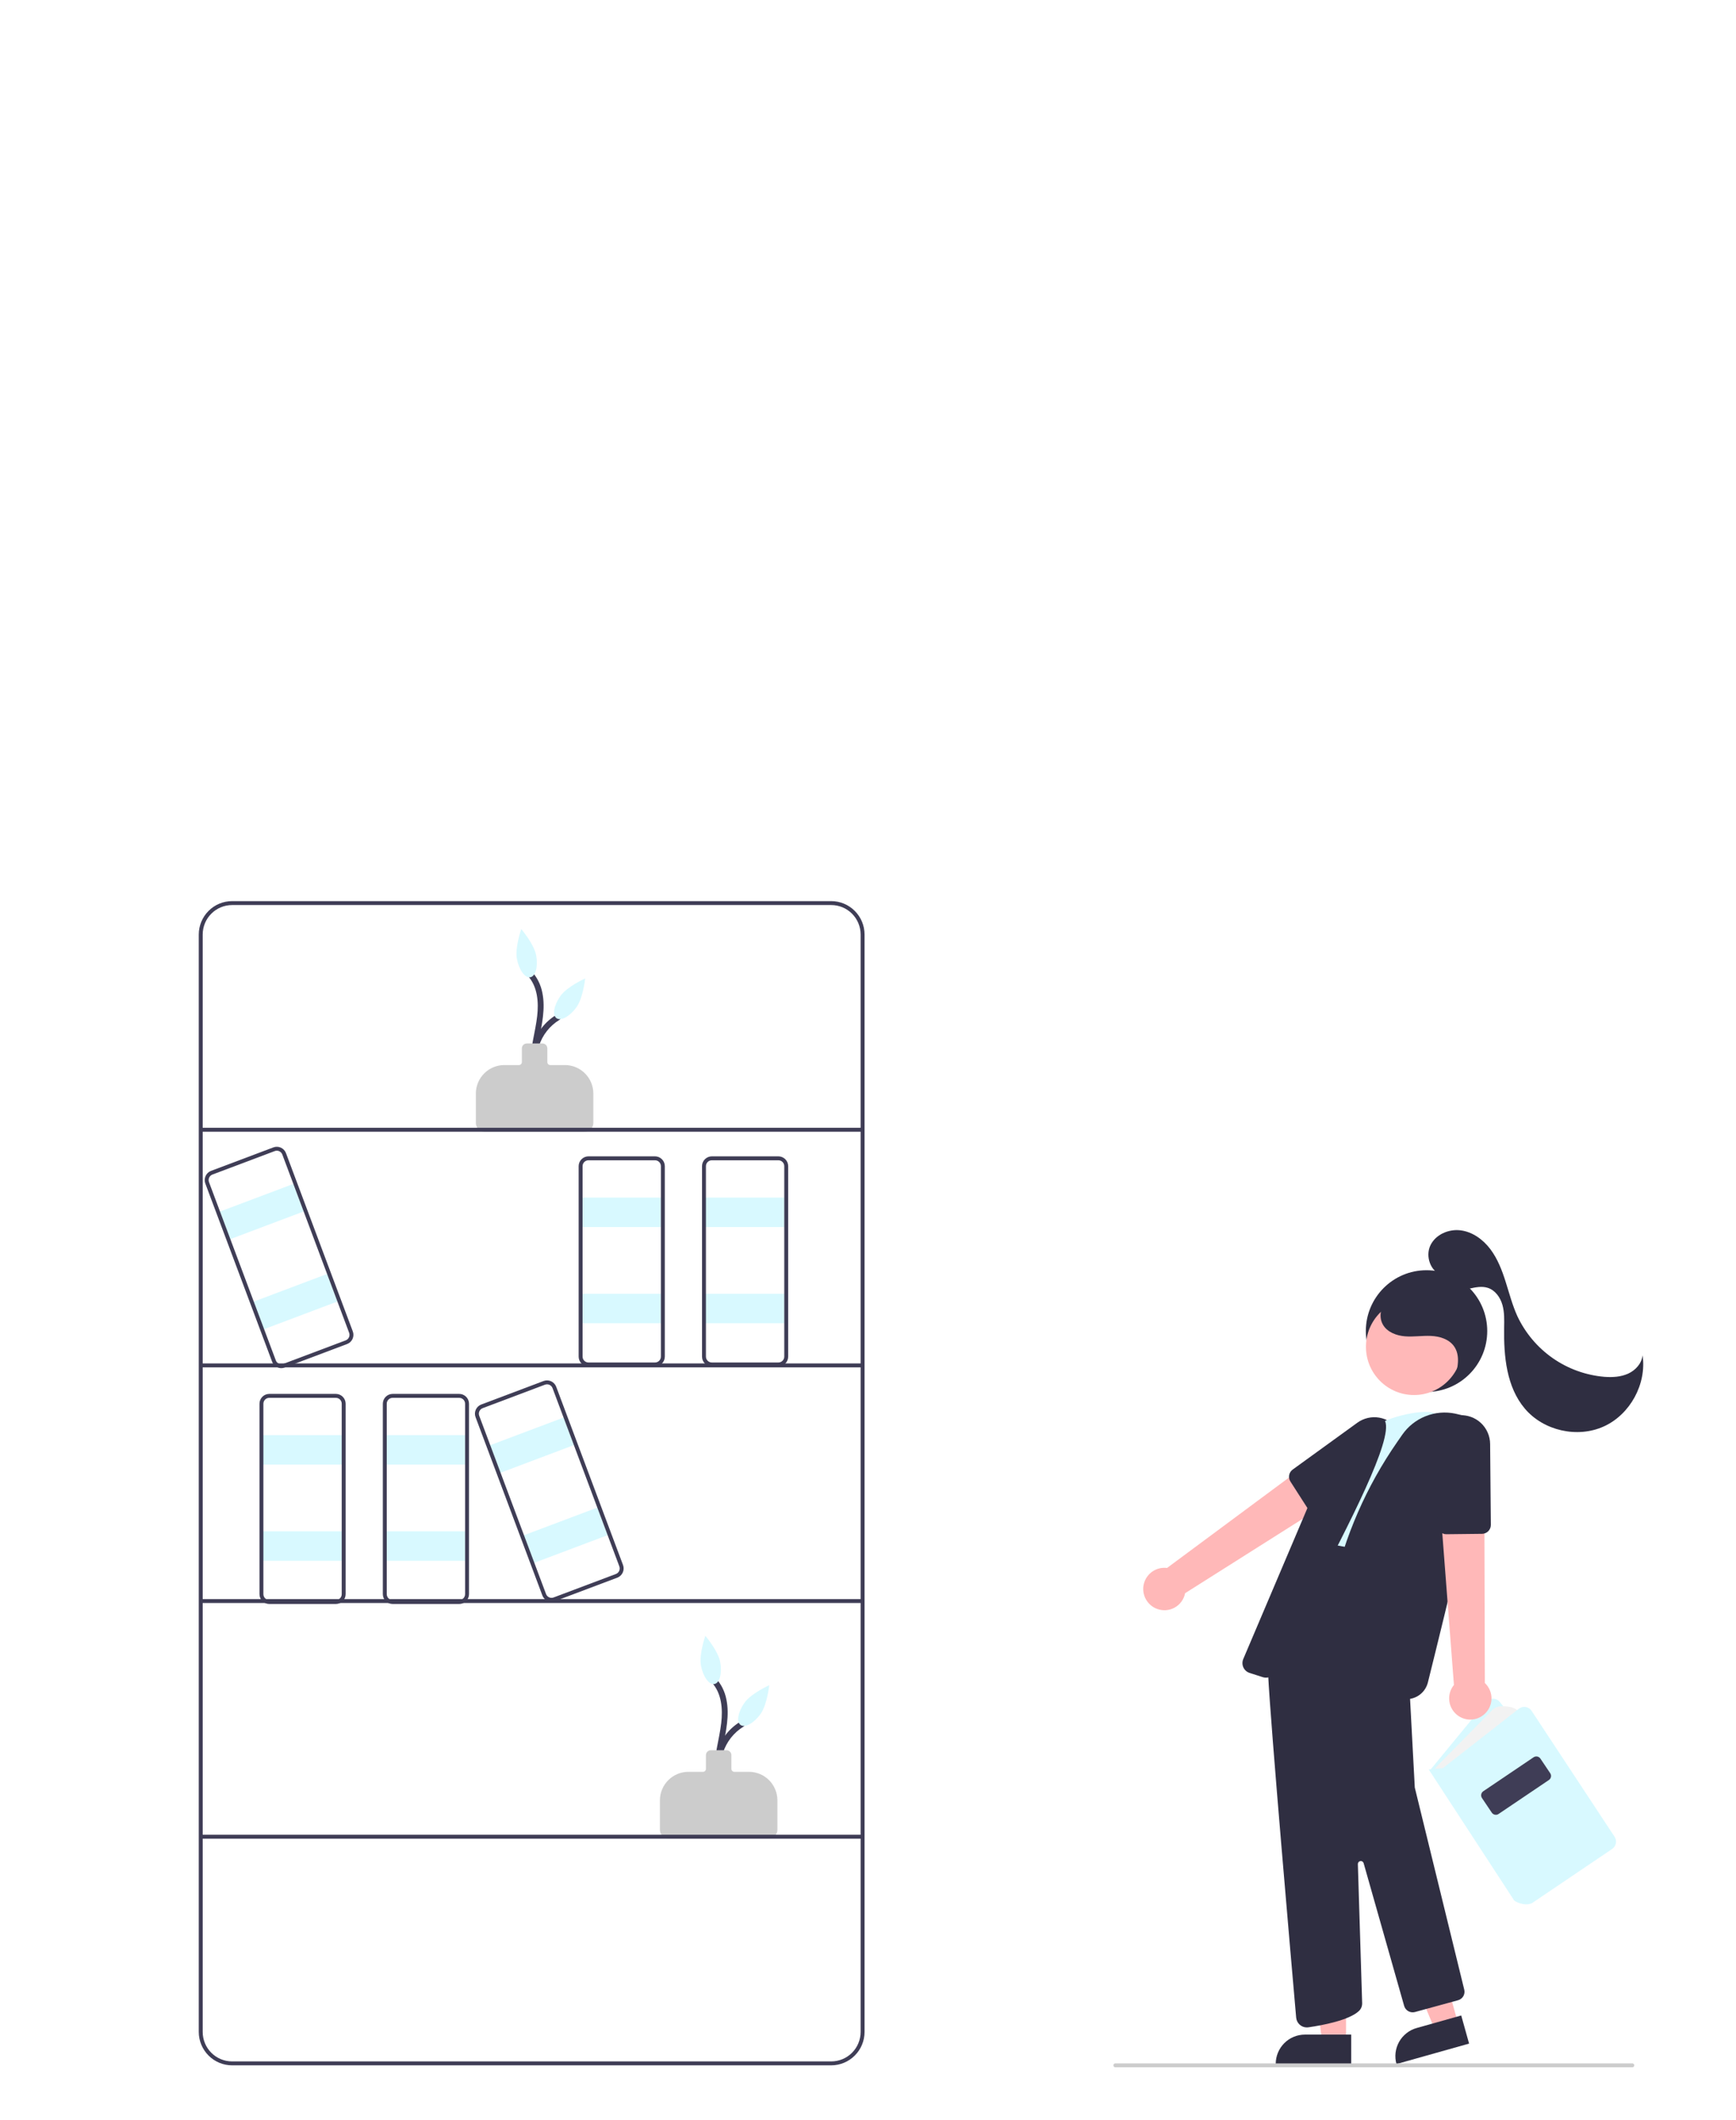 <svg width="131" height="160" viewBox="0 0 131 160" fill="none" xmlns="http://www.w3.org/2000/svg">
<g filter="url(#filter0_d_38_708)">
<g clip-path="url(#clip0_38_708)">
<path d="M54.663 130.752C54.334 129.959 54.297 129.073 54.561 128.256C54.825 127.439 55.372 126.743 56.103 126.294C56.347 126.146 56.124 125.762 55.88 125.911C55.041 126.413 54.415 127.205 54.121 128.139C53.826 129.072 53.883 130.082 54.281 130.976C54.393 131.238 54.775 131.012 54.664 130.752H54.663Z" fill="#3F3D56"/>
<path d="M54.79 131.349C54.193 130.287 54.333 129.017 54.548 127.868C54.773 126.669 55.067 125.452 54.812 124.233C54.697 123.641 54.424 123.091 54.021 122.642C53.828 122.432 53.515 122.747 53.708 122.957C54.46 123.776 54.547 124.963 54.425 126.018C54.281 127.263 53.874 128.475 53.924 129.739C53.937 130.381 54.103 131.01 54.408 131.574C54.438 131.622 54.487 131.657 54.543 131.671C54.599 131.685 54.657 131.676 54.707 131.647C54.757 131.618 54.793 131.571 54.809 131.515C54.824 131.46 54.818 131.4 54.79 131.349L54.79 131.349Z" fill="#3F3D56"/>
<path d="M57.999 134.741H50.463C50.287 134.74 50.118 134.67 49.993 134.545C49.869 134.42 49.798 134.251 49.798 134.074V131.855C49.799 131.284 50.025 130.738 50.428 130.334C50.83 129.931 51.375 129.704 51.944 129.704H53.049C53.108 129.704 53.164 129.68 53.206 129.638C53.247 129.597 53.271 129.54 53.271 129.481V128.444C53.271 128.346 53.31 128.252 53.379 128.183C53.448 128.113 53.542 128.074 53.64 128.074H54.822C54.92 128.074 55.014 128.113 55.083 128.183C55.153 128.252 55.192 128.346 55.192 128.444V129.481C55.192 129.54 55.215 129.597 55.257 129.638C55.298 129.68 55.355 129.704 55.413 129.704H56.519C57.087 129.704 57.633 129.931 58.035 130.334C58.437 130.738 58.663 131.284 58.664 131.855V134.074C58.664 134.251 58.594 134.42 58.469 134.545C58.344 134.67 58.175 134.74 57.999 134.741V134.741Z" fill="#CCCCCC"/>
<path d="M54.347 121.413C54.506 122.258 54.309 123.003 53.908 123.079C53.507 123.155 53.054 122.532 52.895 121.688C52.736 120.843 53.224 119.439 53.224 119.439C53.224 119.439 54.188 120.569 54.347 121.413Z" fill="#D8F9FF"/>
<path d="M57.39 125.341C56.888 126.037 56.212 126.407 55.882 126.167C55.551 125.927 55.691 125.168 56.193 124.472C56.696 123.776 58.048 123.167 58.048 123.167C58.048 123.167 57.892 124.645 57.39 125.341Z" fill="#D8F9FF"/>
<path d="M40.774 77.418C40.444 76.625 40.407 75.74 40.672 74.923C40.936 74.105 41.483 73.41 42.214 72.961C42.457 72.813 42.234 72.428 41.99 72.578C41.151 73.079 40.526 73.872 40.231 74.806C39.936 75.739 39.993 76.748 40.391 77.643C40.503 77.905 40.885 77.679 40.774 77.418H40.774Z" fill="#3F3D56"/>
<path d="M40.901 78.016C40.303 76.954 40.443 75.683 40.658 74.535C40.883 73.336 41.177 72.119 40.923 70.899C40.807 70.307 40.534 69.758 40.132 69.309C39.938 69.098 39.625 69.413 39.818 69.624C40.57 70.442 40.657 71.63 40.535 72.685C40.392 73.929 39.984 75.142 40.034 76.406C40.048 77.047 40.213 77.676 40.518 78.24C40.548 78.289 40.597 78.324 40.653 78.338C40.709 78.352 40.768 78.343 40.817 78.314C40.867 78.285 40.903 78.237 40.919 78.182C40.934 78.126 40.928 78.067 40.901 78.016L40.901 78.016Z" fill="#3F3D56"/>
<path d="M44.109 81.407H36.574C36.397 81.407 36.228 81.337 36.103 81.212C35.979 81.087 35.909 80.918 35.909 80.741V78.521C35.909 77.951 36.136 77.404 36.538 77.001C36.94 76.598 37.485 76.371 38.054 76.37H39.159C39.218 76.37 39.275 76.347 39.316 76.305C39.358 76.263 39.381 76.207 39.381 76.148V75.111C39.381 75.013 39.42 74.919 39.489 74.849C39.559 74.78 39.653 74.741 39.75 74.741H40.932C41.031 74.741 41.124 74.78 41.194 74.849C41.263 74.919 41.302 75.013 41.302 75.111V76.148C41.302 76.207 41.325 76.263 41.367 76.305C41.408 76.347 41.465 76.37 41.524 76.37H42.629C43.198 76.371 43.743 76.598 44.145 77.001C44.547 77.404 44.774 77.951 44.774 78.521V80.741C44.774 80.918 44.704 81.087 44.579 81.212C44.455 81.337 44.286 81.407 44.109 81.407V81.407Z" fill="#CCCCCC"/>
<path d="M40.457 68.08C40.616 68.924 40.419 69.67 40.018 69.746C39.617 69.822 39.164 69.199 39.005 68.354C38.846 67.51 39.334 66.106 39.334 66.106C39.334 66.106 40.298 67.236 40.457 68.08Z" fill="#D8F9FF"/>
<path d="M43.5 72.008C42.998 72.704 42.322 73.073 41.992 72.833C41.661 72.594 41.801 71.835 42.303 71.139C42.806 70.443 44.158 69.833 44.158 69.833C44.158 69.833 44.003 71.312 43.5 72.008Z" fill="#D8F9FF"/>
<path d="M25.787 104.296H19.728V106.519H25.787V104.296Z" fill="#D8F9FF"/>
<path d="M25.787 111.556H19.728V113.778H25.787V111.556Z" fill="#D8F9FF"/>
<path d="M62.728 151.852H17.512C16.846 151.851 16.207 151.586 15.737 151.113C15.266 150.641 15.001 150.001 15 149.333V66.519C15.001 65.851 15.266 65.211 15.737 64.739C16.207 64.266 16.846 64.001 17.512 64H62.728C63.394 64.001 64.032 64.266 64.503 64.739C64.974 65.211 65.239 65.851 65.24 66.519V149.333C65.239 150.001 64.974 150.641 64.503 151.113C64.032 151.586 63.394 151.851 62.728 151.852V151.852ZM17.512 64.296C16.924 64.297 16.361 64.531 15.945 64.948C15.53 65.365 15.296 65.929 15.296 66.519V149.333C15.296 149.922 15.53 150.487 15.945 150.904C16.361 151.321 16.924 151.555 17.512 151.556H62.728C63.315 151.555 63.879 151.321 64.294 150.904C64.71 150.487 64.943 149.922 64.944 149.333V66.519C64.943 65.929 64.71 65.365 64.294 64.948C63.879 64.531 63.315 64.297 62.728 64.296H17.512Z" fill="#3F3D56"/>
<path d="M65.092 81.104H15.148V81.4H65.092V81.104Z" fill="#3F3D56"/>
<path d="M65.092 98.886H15.148V99.183H65.092V98.886Z" fill="#3F3D56"/>
<path d="M65.092 116.669H15.148V116.965H65.092V116.669Z" fill="#3F3D56"/>
<path d="M65.092 134.451H15.148V134.748H65.092V134.451Z" fill="#3F3D56"/>
<path d="M25.343 117.037H20.32C20.124 117.037 19.936 116.959 19.797 116.82C19.659 116.681 19.581 116.493 19.581 116.296V101.926C19.581 101.73 19.659 101.541 19.797 101.403C19.936 101.264 20.124 101.186 20.32 101.185H25.343C25.539 101.186 25.727 101.264 25.866 101.403C26.004 101.541 26.082 101.73 26.082 101.926V116.296C26.082 116.493 26.004 116.681 25.866 116.82C25.727 116.959 25.539 117.037 25.343 117.037V117.037ZM20.32 101.482C20.202 101.482 20.089 101.529 20.006 101.612C19.923 101.695 19.876 101.808 19.876 101.926V116.296C19.876 116.414 19.923 116.527 20.006 116.611C20.089 116.694 20.202 116.741 20.32 116.741H25.343C25.461 116.741 25.574 116.694 25.657 116.611C25.74 116.527 25.787 116.414 25.787 116.296V101.926C25.787 101.808 25.74 101.695 25.657 101.612C25.574 101.529 25.461 101.482 25.343 101.482H20.32Z" fill="#3F3D56"/>
<path d="M35.096 104.296H29.038V106.519H35.096V104.296Z" fill="#D8F9FF"/>
<path d="M35.096 111.556H29.038V113.778H35.096V111.556Z" fill="#D8F9FF"/>
<path d="M34.653 117.037H29.629C29.433 117.037 29.245 116.959 29.106 116.82C28.968 116.681 28.89 116.493 28.89 116.296V101.926C28.89 101.73 28.968 101.541 29.106 101.403C29.245 101.264 29.433 101.186 29.629 101.185H34.653C34.848 101.186 35.036 101.264 35.175 101.403C35.313 101.541 35.391 101.73 35.391 101.926V116.296C35.391 116.493 35.313 116.681 35.175 116.82C35.036 116.959 34.848 117.037 34.653 117.037V117.037ZM29.629 101.482C29.511 101.482 29.398 101.529 29.315 101.612C29.232 101.695 29.185 101.808 29.185 101.926V116.296C29.185 116.414 29.232 116.527 29.315 116.611C29.398 116.694 29.511 116.741 29.629 116.741H34.653C34.77 116.741 34.883 116.694 34.966 116.611C35.049 116.527 35.096 116.414 35.096 116.296V101.926C35.096 101.808 35.049 101.695 34.966 101.612C34.883 101.529 34.77 101.482 34.653 101.482H29.629Z" fill="#3F3D56"/>
<path d="M49.872 86.37H43.814V88.593H49.872V86.37Z" fill="#D8F9FF"/>
<path d="M49.872 93.63H43.814V95.852H49.872V93.63Z" fill="#D8F9FF"/>
<path d="M49.429 99.111H44.405C44.209 99.111 44.021 99.033 43.883 98.894C43.744 98.755 43.666 98.567 43.666 98.37V84C43.666 83.804 43.744 83.615 43.883 83.477C44.021 83.338 44.209 83.26 44.405 83.259H49.429C49.625 83.26 49.813 83.338 49.951 83.477C50.09 83.615 50.167 83.804 50.168 84V98.37C50.167 98.567 50.09 98.755 49.951 98.894C49.813 99.033 49.625 99.111 49.429 99.111V99.111ZM44.405 83.556C44.287 83.556 44.175 83.603 44.092 83.686C44.008 83.769 43.962 83.882 43.962 84V98.37C43.962 98.488 44.008 98.601 44.092 98.684C44.175 98.768 44.287 98.815 44.405 98.815H49.429C49.546 98.815 49.659 98.768 49.742 98.684C49.825 98.601 49.872 98.488 49.872 98.37V84C49.872 83.882 49.825 83.769 49.742 83.686C49.659 83.603 49.546 83.556 49.429 83.556H44.405Z" fill="#3F3D56"/>
<path d="M59.181 86.37H53.123V88.593H59.181V86.37Z" fill="#D8F9FF"/>
<path d="M59.181 93.63H53.123V95.852H59.181V93.63Z" fill="#D8F9FF"/>
<path d="M58.738 99.111H53.714C53.518 99.111 53.33 99.033 53.192 98.894C53.053 98.755 52.975 98.567 52.975 98.37V84C52.975 83.804 53.053 83.615 53.192 83.477C53.33 83.338 53.518 83.26 53.714 83.259H58.738C58.934 83.26 59.122 83.338 59.26 83.477C59.399 83.615 59.477 83.804 59.477 84V98.37C59.477 98.567 59.399 98.755 59.26 98.894C59.122 99.033 58.934 99.111 58.738 99.111V99.111ZM53.714 83.556C53.596 83.556 53.484 83.603 53.401 83.686C53.318 83.769 53.271 83.882 53.271 84V98.37C53.271 98.488 53.318 98.601 53.401 98.684C53.484 98.768 53.596 98.815 53.714 98.815H58.738C58.855 98.815 58.968 98.768 59.051 98.684C59.134 98.601 59.181 98.488 59.181 98.37V84C59.181 83.882 59.134 83.769 59.051 83.686C58.968 83.603 58.855 83.556 58.738 83.556H53.714Z" fill="#3F3D56"/>
<path d="M42.527 102.969L36.856 105.106L37.635 107.186L43.306 105.049L42.527 102.969Z" fill="#D8F9FF"/>
<path d="M45.074 109.765L39.403 111.901L40.182 113.981L45.853 111.845L45.074 109.765Z" fill="#D8F9FF"/>
<path d="M41.619 116.871C41.468 116.871 41.322 116.825 41.198 116.739C41.075 116.653 40.98 116.532 40.927 116.391L35.886 102.939C35.817 102.755 35.824 102.551 35.905 102.372C35.986 102.194 36.134 102.054 36.317 101.985L41.02 100.213C41.111 100.179 41.208 100.163 41.305 100.166C41.402 100.169 41.497 100.192 41.586 100.232C41.674 100.272 41.753 100.329 41.82 100.4C41.886 100.471 41.938 100.555 41.972 100.646L47.014 114.098C47.082 114.282 47.075 114.486 46.994 114.664C46.913 114.843 46.765 114.983 46.582 115.052H46.582L41.879 116.824C41.796 116.855 41.708 116.871 41.619 116.871V116.871ZM41.28 100.462C41.227 100.462 41.174 100.472 41.124 100.49L36.421 102.262C36.311 102.304 36.222 102.387 36.174 102.495C36.125 102.602 36.121 102.724 36.162 102.835L41.204 116.287C41.224 116.341 41.255 116.391 41.295 116.434C41.335 116.477 41.383 116.511 41.436 116.535C41.489 116.559 41.546 116.573 41.604 116.575C41.663 116.576 41.721 116.567 41.775 116.546L46.478 114.775C46.588 114.733 46.677 114.649 46.725 114.542C46.774 114.435 46.778 114.313 46.737 114.202L41.695 100.75C41.663 100.666 41.607 100.593 41.533 100.541C41.459 100.49 41.371 100.462 41.28 100.462V100.462Z" fill="#3F3D56"/>
<path d="M22.136 85.34L16.464 87.476L17.244 89.556L22.915 87.42L22.136 85.34Z" fill="#D8F9FF"/>
<path d="M24.682 92.135L19.011 94.272L19.791 96.352L25.462 94.215L24.682 92.135Z" fill="#D8F9FF"/>
<path d="M21.227 99.242C21.077 99.242 20.93 99.195 20.807 99.109C20.683 99.024 20.589 98.902 20.536 98.761L15.494 85.309C15.426 85.125 15.433 84.922 15.514 84.743C15.594 84.564 15.743 84.425 15.926 84.355L20.629 82.584C20.72 82.549 20.816 82.533 20.913 82.537C21.01 82.54 21.106 82.562 21.194 82.602C21.282 82.642 21.362 82.7 21.428 82.771C21.495 82.842 21.546 82.925 21.58 83.016L26.622 96.468C26.691 96.652 26.684 96.856 26.603 97.035C26.522 97.214 26.374 97.353 26.191 97.422H26.19L21.488 99.194C21.404 99.225 21.316 99.242 21.227 99.242ZM20.889 82.832C20.836 82.832 20.783 82.842 20.733 82.861L16.03 84.633C15.92 84.674 15.831 84.758 15.783 84.865C15.734 84.972 15.73 85.095 15.771 85.205L20.813 98.657C20.833 98.712 20.864 98.762 20.904 98.804C20.944 98.847 20.991 98.881 21.044 98.905C21.098 98.93 21.155 98.943 21.213 98.945C21.271 98.947 21.329 98.937 21.384 98.917L26.087 97.145C26.196 97.103 26.285 97.02 26.334 96.912C26.383 96.805 26.387 96.683 26.346 96.573L21.304 83.121C21.272 83.036 21.215 82.963 21.141 82.912C21.067 82.86 20.979 82.832 20.889 82.832V82.832Z" fill="#3F3D56"/>
<path d="M107.648 101.037C110.178 101.037 112.228 98.981 112.228 96.444C112.228 93.908 110.178 91.852 107.648 91.852C105.118 91.852 103.067 93.908 103.067 96.444C103.067 98.981 105.118 101.037 107.648 101.037Z" fill="#2F2E41"/>
<path d="M87.298 117.403C87.514 117.487 87.746 117.523 87.978 117.507C88.209 117.491 88.435 117.425 88.638 117.313C88.841 117.2 89.017 117.045 89.154 116.857C89.291 116.669 89.385 116.453 89.429 116.225L102.024 108.257L99.732 105.67L88.067 114.32C87.679 114.271 87.287 114.365 86.964 114.586C86.642 114.807 86.411 115.139 86.316 115.519C86.222 115.899 86.269 116.301 86.45 116.648C86.631 116.995 86.933 117.264 87.298 117.403V117.403Z" fill="#FFB8B8"/>
<path d="M99.394 110.376C99.283 110.376 99.173 110.348 99.075 110.294C98.977 110.241 98.894 110.164 98.834 110.07L97.376 107.797C97.284 107.654 97.25 107.481 97.281 107.313C97.313 107.145 97.407 106.996 97.545 106.896L102.426 103.36C102.663 103.188 102.931 103.066 103.216 103C103.501 102.934 103.796 102.927 104.084 102.977C104.372 103.028 104.646 103.136 104.892 103.295C105.137 103.454 105.348 103.661 105.513 103.903C105.677 104.145 105.791 104.418 105.849 104.705C105.906 104.993 105.905 105.288 105.847 105.575C105.788 105.862 105.672 106.135 105.507 106.376C105.341 106.618 105.129 106.823 104.883 106.981L99.751 110.271C99.645 110.339 99.521 110.376 99.394 110.376V110.376Z" fill="#2F2E41"/>
<path d="M101.574 150.052L99.762 150.052L98.9 143.046L101.574 143.046L101.574 150.052Z" fill="#FFB8B8"/>
<path d="M98.468 149.533H101.962V151.738H96.268C96.268 151.449 96.325 151.162 96.436 150.894C96.546 150.627 96.709 150.383 96.913 150.179C97.117 149.974 97.359 149.811 97.626 149.701C97.893 149.59 98.179 149.533 98.468 149.533V149.533Z" fill="#2F2E41"/>
<path d="M110.031 148.694L108.287 149.185L105.568 142.674L108.142 141.949L110.031 148.694Z" fill="#FFB8B8"/>
<path d="M106.901 149.036L110.265 148.089L110.859 150.212L105.378 151.755C105.3 151.476 105.277 151.185 105.311 150.897C105.346 150.61 105.436 150.332 105.578 150.079C105.719 149.827 105.909 149.605 106.136 149.426C106.363 149.246 106.623 149.114 106.901 149.036V149.036Z" fill="#2F2E41"/>
<path d="M114.912 137.943L107.879 129.621L112.146 124.429C112.209 124.353 112.288 124.292 112.377 124.25C112.466 124.208 112.563 124.186 112.661 124.187C112.76 124.187 112.857 124.209 112.946 124.252C113.035 124.294 113.113 124.356 113.175 124.432L119.633 132.378L114.912 137.943Z" fill="#D8F9FF"/>
<path d="M108.162 129.683C108.266 129.496 108.395 129.324 108.545 129.171L112.618 125.031C112.778 124.868 112.993 124.771 113.22 124.76C113.686 124.738 114.449 124.785 114.662 125.297L109.162 129.808L108.162 129.683Z" fill="#F2F2F2"/>
<path d="M115.156 139.704C114.842 139.694 114.538 139.597 114.276 139.424L114.256 139.404L107.815 129.527L108.884 129.423L114.612 124.944C114.685 124.887 114.768 124.846 114.857 124.823C114.945 124.801 115.038 124.797 115.129 124.811C115.219 124.826 115.306 124.86 115.383 124.91C115.46 124.96 115.525 125.025 115.576 125.102L121.838 134.604C121.934 134.75 121.968 134.929 121.934 135.101C121.9 135.274 121.8 135.425 121.655 135.524L115.595 139.62C115.456 139.676 115.307 139.704 115.156 139.704Z" fill="#D8F9FF"/>
<path d="M112.878 132.947C112.817 132.947 112.758 132.932 112.704 132.904C112.651 132.876 112.605 132.834 112.571 132.784L111.831 131.682C111.777 131.6 111.756 131.5 111.775 131.404C111.794 131.308 111.85 131.223 111.931 131.168L115.727 128.605C115.809 128.551 115.908 128.531 116.005 128.549C116.101 128.568 116.185 128.624 116.24 128.706L116.98 129.808C117.035 129.889 117.055 129.989 117.036 130.086C117.017 130.182 116.961 130.267 116.88 130.322L113.084 132.884C113.023 132.925 112.951 132.947 112.878 132.947Z" fill="#3F3D56"/>
<path d="M98.614 148.992C98.412 148.992 98.217 148.915 98.069 148.778C97.92 148.641 97.828 148.453 97.81 148.251C97.488 144.579 95.871 126.073 95.693 122.336C95.496 118.184 98.943 111.614 98.978 111.549L99.001 111.503L100.705 111.717V111.915L102.327 112.107L105.465 112.411L106.363 123.421L106.761 130.888L110.493 146.139C110.535 146.308 110.51 146.487 110.422 146.637C110.333 146.787 110.19 146.896 110.022 146.941L106.774 147.83C106.605 147.875 106.425 147.852 106.273 147.766C106.12 147.68 106.008 147.537 105.959 147.369L102.901 136.597C102.886 136.545 102.853 136.5 102.807 136.471C102.762 136.442 102.707 136.43 102.654 136.439C102.6 136.447 102.552 136.475 102.517 136.516C102.483 136.558 102.465 136.611 102.466 136.665L102.79 147.168C102.791 147.276 102.771 147.383 102.73 147.483C102.689 147.582 102.628 147.673 102.551 147.748C101.806 148.449 99.839 148.823 98.732 148.984C98.693 148.99 98.653 148.992 98.614 148.992V148.992Z" fill="#2F2E41"/>
<path d="M108.374 102.725C107.859 102.186 104.463 102.926 103.709 103.72L98.546 112.18L107.084 113.773L108.97 103.023L108.374 102.725Z" fill="#D8F9FF"/>
<path d="M106.137 124.219C105.953 124.219 105.77 124.189 105.596 124.129C105.1 123.958 104.492 123.78 103.789 123.599C100.711 122.805 99.624 120.264 100.559 116.046L100.583 115.939C101.461 111.938 103.115 108.149 105.452 104.789L105.814 104.267C106.251 103.638 106.863 103.152 107.574 102.869C108.284 102.585 109.062 102.518 109.811 102.674C111.196 102.96 111.94 103.376 112.021 103.908C112.182 104.952 109.088 117.577 107.75 122.957C107.66 123.318 107.453 123.638 107.16 123.867C106.868 124.096 106.508 124.22 106.137 124.219L106.137 124.219Z" fill="#2F2E41"/>
<path d="M95.532 122.598C95.451 122.598 95.371 122.586 95.294 122.561L94.297 122.241C94.194 122.208 94.098 122.154 94.017 122.082C93.936 122.01 93.871 121.921 93.826 121.823C93.781 121.724 93.757 121.617 93.756 121.508C93.754 121.4 93.775 121.292 93.818 121.192L99.112 108.732C100.127 106.355 101.901 104.384 104.155 103.128H104.155C104.187 103.11 104.223 103.099 104.261 103.096C104.298 103.092 104.335 103.096 104.371 103.108C104.403 103.118 104.433 103.136 104.459 103.158C104.484 103.181 104.505 103.209 104.519 103.24C105.142 104.614 101.753 111.113 99.029 116.336C97.635 119.01 96.431 121.32 96.293 121.978C96.257 122.154 96.161 122.311 96.022 122.424C95.884 122.537 95.71 122.598 95.532 122.598V122.598Z" fill="#2F2E41"/>
<path d="M111.912 125.438C112.098 125.298 112.251 125.12 112.361 124.915C112.471 124.71 112.534 124.483 112.547 124.251C112.56 124.019 112.522 123.787 112.436 123.571C112.35 123.355 112.217 123.16 112.048 123.001L112.006 108.07L108.602 108.643L109.715 123.147C109.467 123.45 109.339 123.833 109.354 124.225C109.37 124.616 109.528 124.988 109.799 125.27C110.069 125.553 110.434 125.726 110.824 125.757C111.213 125.787 111.6 125.674 111.912 125.438V125.438Z" fill="#FFB8B8"/>
<path d="M109.14 111.774C108.971 111.774 108.809 111.71 108.686 111.594C108.562 111.479 108.488 111.32 108.477 111.152L108.081 105.127C108.043 104.547 108.237 103.976 108.618 103.539C109 103.103 109.539 102.835 110.117 102.796C110.414 102.777 110.712 102.818 110.992 102.918C111.273 103.018 111.53 103.174 111.748 103.377C111.966 103.58 112.14 103.825 112.26 104.098C112.38 104.371 112.444 104.665 112.446 104.963L112.5 111.07C112.501 111.246 112.433 111.416 112.31 111.542C112.187 111.668 112.019 111.74 111.843 111.743L109.148 111.774L109.14 111.774Z" fill="#2F2E41"/>
<path d="M106.704 101.271C108.708 101.271 110.333 99.642 110.333 97.632C110.333 95.623 108.708 93.993 106.704 93.993C104.7 93.993 103.075 95.623 103.075 97.632C103.075 99.642 104.7 101.271 106.704 101.271Z" fill="#FFB8B8"/>
<path d="M109.722 100.178C109.992 99.314 110.241 98.296 109.705 97.567C109.319 97.042 108.626 96.839 107.976 96.81C107.326 96.781 106.674 96.891 106.026 96.84C105.377 96.788 104.692 96.531 104.362 95.969C103.935 95.239 104.297 94.235 104.984 93.744C105.671 93.252 106.578 93.184 107.414 93.298C108.472 93.424 109.466 93.87 110.265 94.577C111.042 95.296 111.548 96.332 111.525 97.392C111.503 98.452 110.91 99.507 109.965 99.983" fill="#2F2E41"/>
<path d="M108.817 92.227C107.948 91.959 107.547 90.807 107.936 89.983C108.324 89.159 109.317 88.728 110.219 88.843C111.121 88.957 111.916 89.537 112.464 90.264C113.012 90.992 113.343 91.858 113.618 92.727C113.894 93.596 114.123 94.483 114.499 95.313C115.097 96.587 116.018 97.682 117.171 98.487C118.324 99.291 119.668 99.778 121.068 99.897C121.678 99.941 122.311 99.909 122.867 99.654C123.423 99.398 123.889 98.882 123.951 98.272C124.268 100.44 123.01 102.743 121.019 103.643C119.027 104.544 116.473 103.965 115.062 102.292C113.683 100.658 113.47 98.351 113.503 96.21C113.512 95.624 113.534 95.026 113.372 94.462C113.21 93.897 112.827 93.361 112.27 93.182C111.82 93.037 111.333 93.141 110.872 93.244C110.411 93.346 109.921 93.445 109.474 93.291C109.028 93.136 108.668 92.627 108.848 92.189" fill="#2F2E41"/>
<path d="M123.175 152H84.165C84.126 152 84.089 151.984 84.061 151.957C84.033 151.929 84.018 151.891 84.018 151.852C84.018 151.812 84.033 151.775 84.061 151.747C84.089 151.719 84.126 151.704 84.165 151.704H123.175C123.214 151.704 123.252 151.719 123.279 151.747C123.307 151.775 123.323 151.812 123.323 151.852C123.323 151.891 123.307 151.929 123.279 151.957C123.252 151.984 123.214 152 123.175 152Z" fill="#CCCCCC"/>
</g>
</g>
<defs>
<filter id="filter0_d_38_708" x="-4" y="0" width="139" height="164" filterUnits="userSpaceOnUse" color-interpolation-filters="sRGB">
<feFlood flood-opacity="0" result="BackgroundImageFix"/>
<feColorMatrix in="SourceAlpha" type="matrix" values="0 0 0 0 0 0 0 0 0 0 0 0 0 0 0 0 0 0 127 0" result="hardAlpha"/>
<feOffset dy="4"/>
<feGaussianBlur stdDeviation="2"/>
<feComposite in2="hardAlpha" operator="out"/>
<feColorMatrix type="matrix" values="0 0 0 0 0 0 0 0 0 0 0 0 0 0 0 0 0 0 0.25 0"/>
<feBlend mode="normal" in2="BackgroundImageFix" result="effect1_dropShadow_38_708"/>
<feBlend mode="normal" in="SourceGraphic" in2="effect1_dropShadow_38_708" result="shape"/>
</filter>
<clipPath id="clip0_38_708">
<rect width="109" height="88" fill="white" transform="translate(15 64)"/>
</clipPath>
</defs>
</svg>
